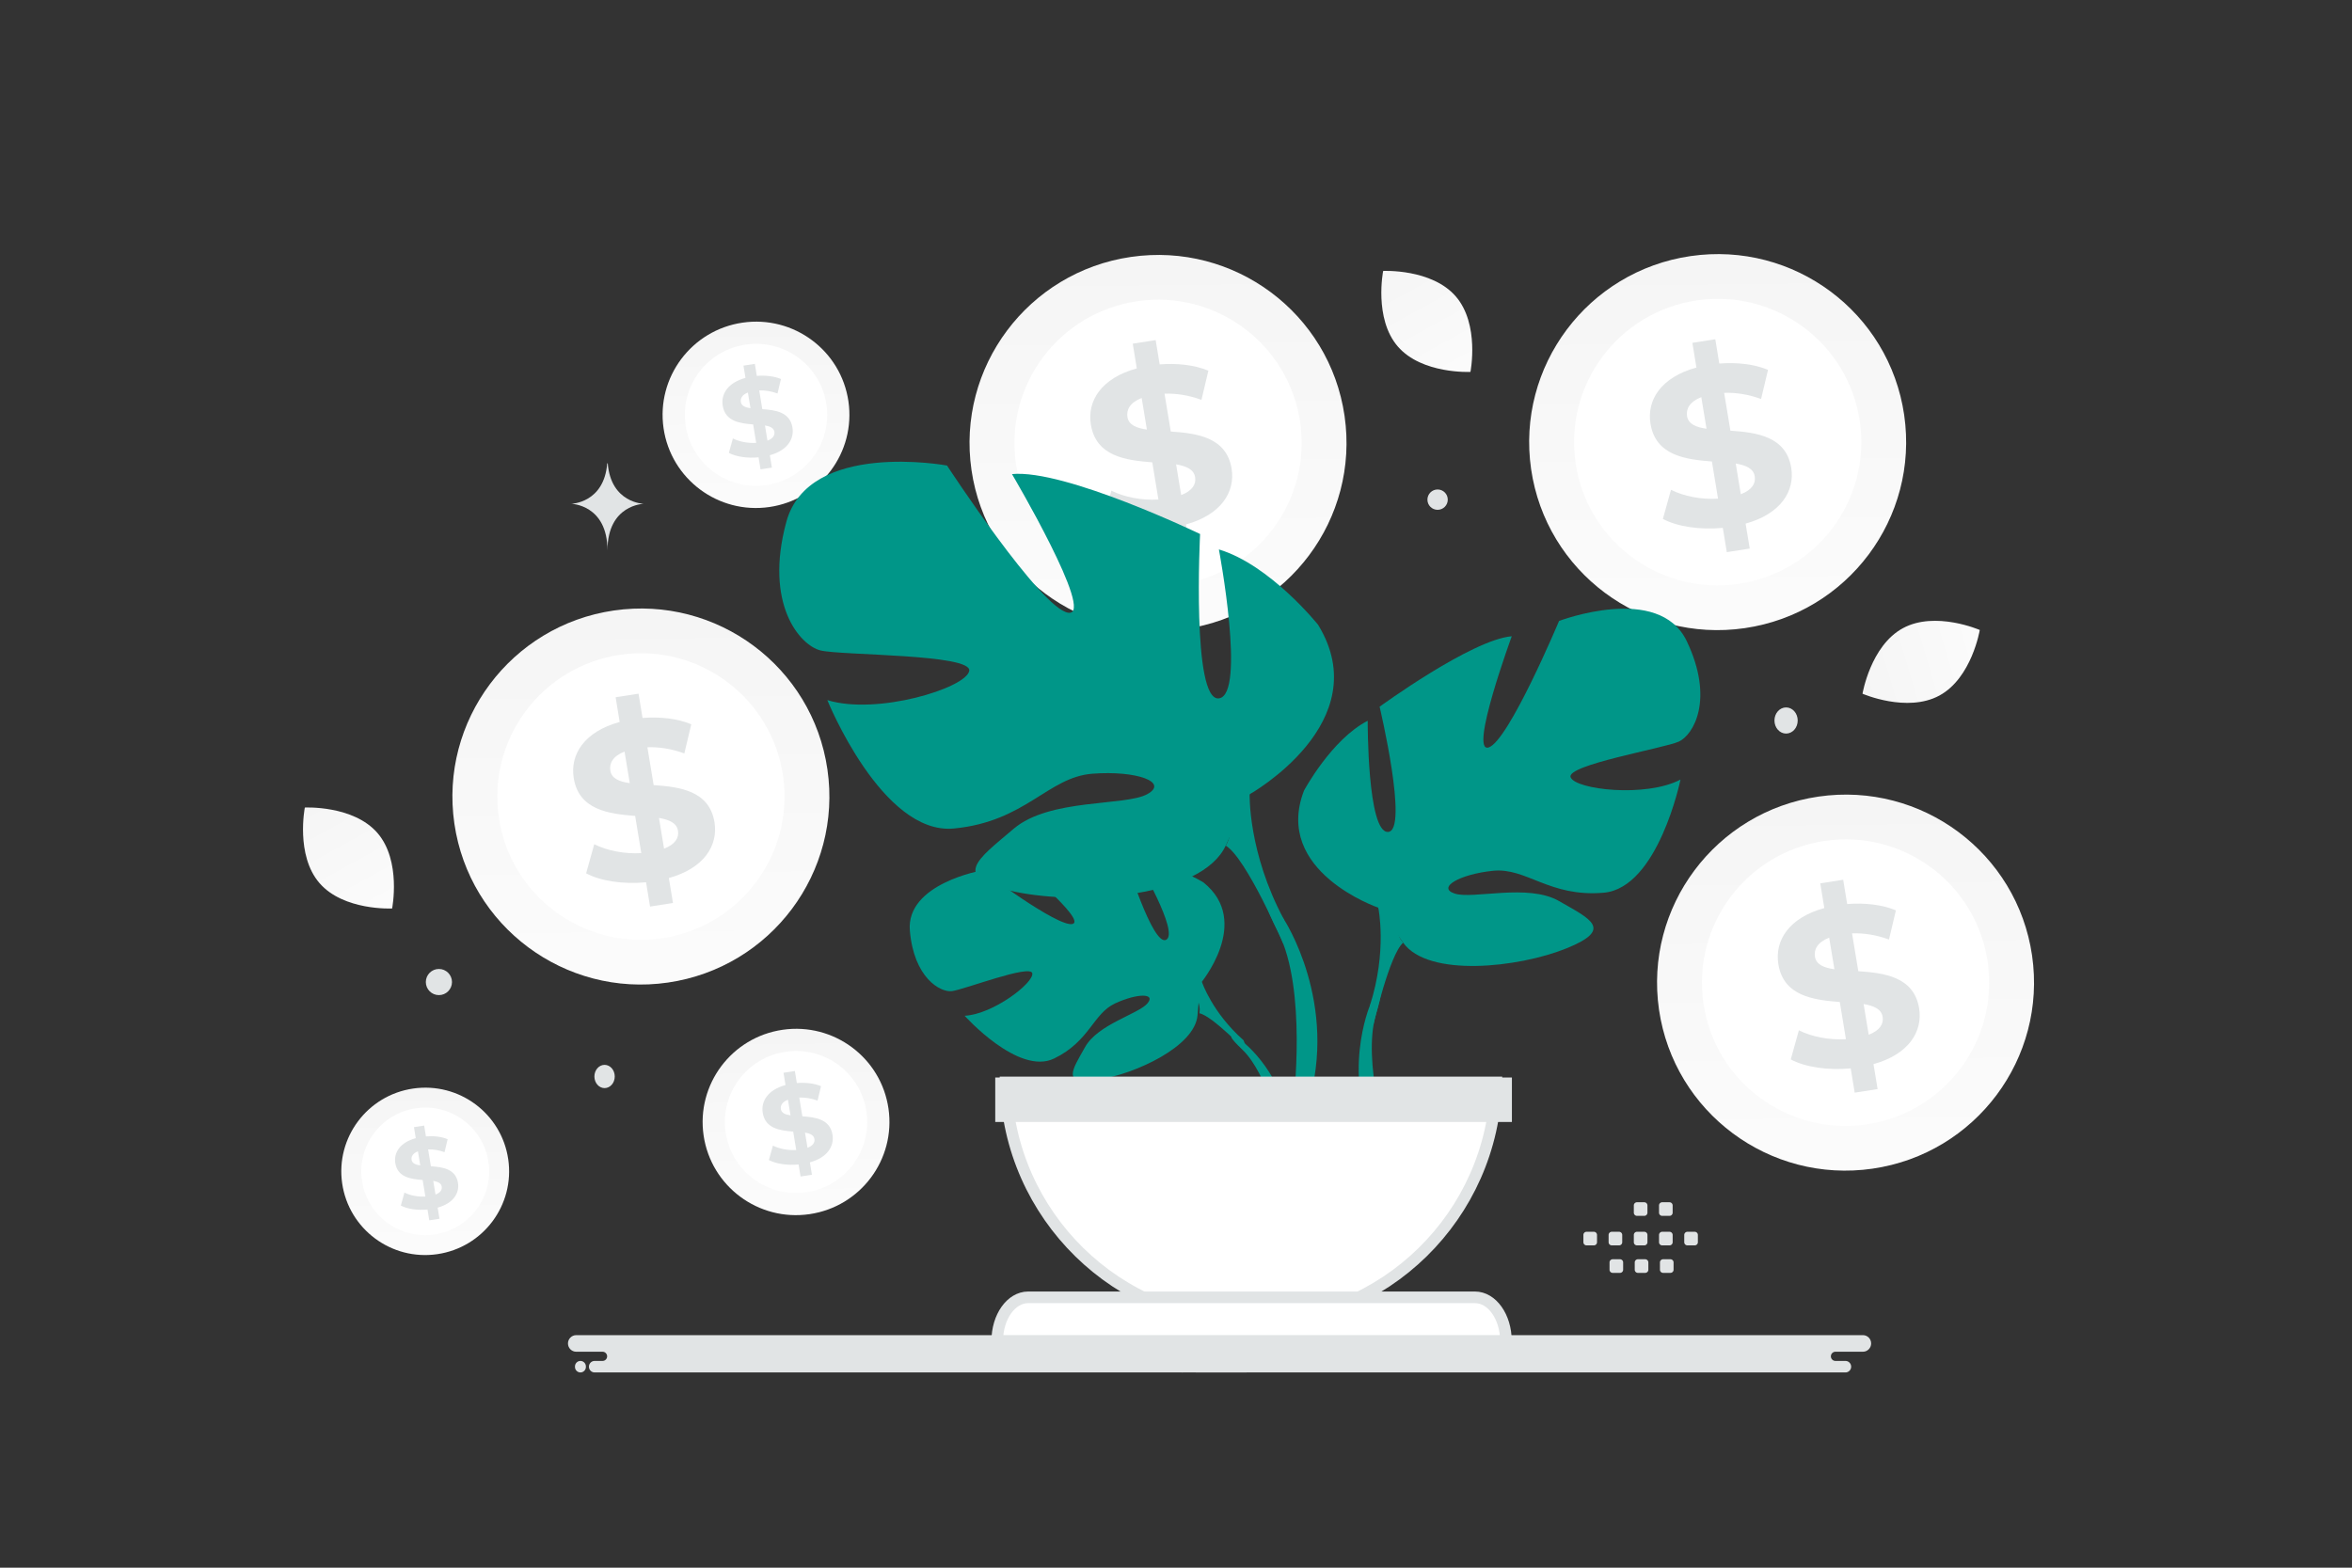 <svg width="900" height="600" viewBox="0 0 900 600" fill="none" xmlns="http://www.w3.org/2000/svg"><rect x="0" y="0" width="900" height="600" fill="#333333" stroke="none"/><path fill="transparent" d="M0 0h900v600H0z"/><path d="M194.48 443.702c2.539 17.506-9.612 33.756-27.167 36.307-17.543 2.551-33.828-9.576-36.379-27.082-2.539-17.495 9.624-33.756 27.166-36.307 17.555-2.551 33.841 9.575 36.38 27.082z" fill="url(#a)"/><path d="M186.923 444.802c1.935 13.335-7.326 25.728-20.698 27.674-13.372 1.935-25.789-7.302-27.723-20.638-1.934-13.347 7.327-25.74 20.698-27.674 13.372-1.947 25.777 7.29 27.723 20.638z" fill="#fff"/><path d="m167.467 462.201.703 4.248-3.905.61-.678-4.138c-3.906.378-7.799-.22-10.21-1.526l1.381-4.957c2.185 1.099 5.162 1.685 8.012 1.514l-1.042-6.336c-4.496-.354-9.569-1.001-10.461-6.421-.665-4.017 1.771-7.936 7.824-9.584l-.691-4.212 3.906-.61.678 4.138c2.964-.232 5.94.086 8.301 1.075l-1.181 4.968c-2.172-.793-4.307-1.123-6.291-1.049l1.067 6.445c4.496.306 9.481.977 10.36 6.324.641 3.956-1.758 7.838-7.773 9.511zm-6.656-16.164-.891-5.384c-1.997.781-2.625 2.002-2.424 3.26.226 1.318 1.507 1.867 3.315 2.124zm8.213 8.106c-.213-1.331-1.469-1.868-3.24-2.185l.867 5.237c1.883-.72 2.574-1.843 2.373-3.052z" fill="#E1E4E5"/><path d="M339.979 424.278c2.827 19.49-10.701 37.58-30.244 40.42-19.531 2.84-37.661-10.66-40.501-30.15-2.827-19.477 10.714-37.58 30.244-40.42 19.544-2.84 37.675 10.66 40.501 30.15z" fill="url(#b)"/><path d="M331.566 425.503c2.154 14.846-8.156 28.642-23.043 30.809-14.887 2.154-28.71-8.129-30.864-22.976-2.153-14.859 8.157-28.656 23.044-30.809 14.886-2.167 28.696 8.116 30.863 22.976z" fill="#fff"/><path d="m309.906 444.873.783 4.729-4.348.68-.755-4.607c-4.348.421-8.682-.245-11.366-1.699l1.538-5.518c2.432 1.223 5.746 1.875 8.919 1.685l-1.16-7.054c-5.005-.394-10.653-1.114-11.646-7.149-.741-4.471 1.971-8.834 8.71-10.669l-.769-4.689 4.348-.68.755 4.608c3.299-.258 6.613.095 9.241 1.196l-1.314 5.531c-2.419-.883-4.795-1.25-7.004-1.168l1.188 7.176c5.005.34 10.556 1.087 11.534 7.04.713 4.404-1.957 8.726-8.654 10.588zm-7.41-17.995-.992-5.994c-2.223.87-2.922 2.229-2.699 3.629.252 1.468 1.678 2.079 3.691 2.365zm9.144 9.024c-.238-1.481-1.636-2.079-3.607-2.432l.964 5.83c2.098-.802 2.866-2.052 2.643-3.398z" fill="#E1E4E5"/><path d="M324.659 153.631c2.827 19.49-10.7 37.58-30.244 40.42-19.53 2.84-37.661-10.66-40.501-30.15-2.826-19.476 10.714-37.58 30.244-40.42 19.544-2.84 37.675 10.66 40.501 30.15z" fill="url(#c)"/><path d="M316.246 154.856c2.154 14.846-8.156 28.643-23.043 30.81-14.887 2.153-28.71-8.13-30.863-22.976-2.154-14.86 8.156-28.657 23.043-30.81 14.887-2.167 28.696 8.116 30.863 22.976z" fill="#fff"/><path d="m294.586 174.226.783 4.73-4.348.68-.755-4.608c-4.348.421-8.682-.245-11.366-1.699l1.538-5.518c2.432 1.223 5.746 1.876 8.92 1.685l-1.161-7.053c-5.005-.395-10.653-1.115-11.646-7.149-.741-4.472 1.971-8.835 8.71-10.67l-.769-4.689 4.348-.679.755 4.607c3.3-.258 6.613.095 9.241 1.196l-1.314 5.532c-2.418-.883-4.795-1.25-7.004-1.169l1.188 7.176c5.005.34 10.556 1.088 11.534 7.041.713 4.403-1.957 8.725-8.654 10.587zm-7.409-17.995-.993-5.993c-2.223.869-2.922 2.229-2.698 3.628.251 1.468 1.677 2.08 3.691 2.365zm9.143 9.025c-.238-1.481-1.636-2.079-3.607-2.433l.965 5.831c2.097-.802 2.866-2.052 2.642-3.398z" fill="#E1E4E5"/><path d="M777.58 365.717c5.703 39.328-21.593 75.831-61.029 81.562-39.409 5.731-75.994-21.511-81.725-60.839-5.704-39.3 21.62-75.831 61.029-81.561 39.436-5.731 76.021 21.51 81.725 60.838z" fill="url(#d)"/><path d="M760.605 368.188c4.345 29.958-16.459 57.797-46.499 62.17-30.039 4.346-57.932-16.405-62.278-46.362-4.345-29.985 16.459-57.824 46.498-62.17 30.04-4.373 57.906 16.378 62.279 46.362z" fill="#fff"/><path d="m716.897 407.275 1.58 9.544-8.774 1.372-1.523-9.298c-8.774.851-17.519-.493-22.936-3.428l3.104-11.134c4.908 2.468 11.594 3.784 17.998 3.4l-2.341-14.233c-10.1-.796-21.497-2.249-23.5-14.426-1.495-9.023 3.978-17.826 17.575-21.529l-1.551-9.462 8.773-1.371 1.524 9.297c6.658-.521 13.344.192 18.647 2.414l-2.651 11.162c-4.881-1.783-9.677-2.523-14.134-2.359l2.398 14.481c10.099.685 21.299 2.194 23.274 14.206 1.439 8.886-3.95 17.607-17.463 21.364zm-14.952-36.311-2.003-12.094c-4.485 1.755-5.896 4.498-5.444 7.322.507 2.962 3.385 4.196 7.447 4.772zm18.45 18.211c-.479-2.99-3.3-4.196-7.278-4.909l1.947 11.765c4.231-1.618 5.783-4.141 5.331-6.856z" fill="#E1E4E5"/><path d="M728.643 158.849c5.703 39.328-21.593 75.831-61.029 81.562-39.409 5.731-75.994-21.511-81.725-60.839-5.704-39.3 21.62-75.831 61.029-81.562 39.436-5.73 76.021 21.511 81.725 60.839z" fill="url(#e)"/><path d="M711.667 161.321c4.346 29.957-16.459 57.796-46.498 62.169-30.039 4.346-57.933-16.405-62.278-46.362-4.346-29.985 16.459-57.824 46.498-62.17 30.039-4.373 57.905 16.378 62.278 46.363z" fill="#fff"/><path d="m667.961 200.407 1.58 9.544-8.774 1.371-1.524-9.297c-8.773.85-17.519-.494-22.935-3.428l3.103-11.135c4.909 2.469 11.595 3.785 17.999 3.401l-2.342-14.234c-10.099-.795-21.497-2.249-23.5-14.425-1.495-9.023 3.978-17.827 17.576-21.529l-1.552-9.462 8.774-1.371 1.523 9.297c6.658-.521 13.344.192 18.648 2.413l-2.652 11.162c-4.88-1.782-9.676-2.523-14.134-2.358l2.398 14.48c10.1.686 21.3 2.194 23.274 14.207 1.439 8.885-3.949 17.607-17.462 21.364zm-14.952-36.311-2.003-12.095c-4.486 1.756-5.896 4.498-5.445 7.323.508 2.962 3.385 4.196 7.448 4.772zm18.45 18.21c-.48-2.989-3.301-4.196-7.279-4.909l1.947 11.766c4.232-1.618 5.783-4.142 5.332-6.857z" fill="#E1E4E5"/><path d="M316.619 294.495c5.704 39.327-21.592 75.831-61.029 81.561-39.409 5.731-75.994-21.51-81.724-60.838-5.704-39.301 21.619-75.831 61.028-81.562 39.437-5.731 76.022 21.511 81.725 60.839z" fill="url(#f)"/><path d="M299.645 296.966c4.345 29.957-16.459 57.796-46.499 62.169-30.039 4.346-57.932-16.405-62.278-46.362-4.345-29.985 16.459-57.824 46.498-62.17 30.04-4.373 57.906 16.378 62.279 46.363z" fill="#fff"/><path d="m255.937 336.052 1.58 9.544-8.774 1.372-1.523-9.297c-8.774.85-17.519-.494-22.936-3.429l3.104-11.134c4.908 2.468 11.594 3.784 17.998 3.4l-2.341-14.233c-10.1-.796-21.497-2.249-23.5-14.426-1.495-9.023 3.978-17.826 17.575-21.529l-1.551-9.461 8.774-1.372 1.523 9.297c6.658-.521 13.344.192 18.647 2.414l-2.651 11.162c-4.881-1.783-9.677-2.523-14.134-2.359l2.398 14.481c10.099.686 21.299 2.194 23.274 14.206 1.439 8.886-3.95 17.607-17.463 21.364zm-14.952-36.311-2.003-12.094c-4.485 1.755-5.896 4.498-5.444 7.322.507 2.962 3.385 4.197 7.447 4.772zm18.45 18.211c-.479-2.99-3.3-4.196-7.278-4.909l1.947 11.765c4.231-1.618 5.783-4.141 5.331-6.856z" fill="#E1E4E5"/><path d="M514.498 159.171c5.704 39.328-21.592 75.831-61.029 81.562-39.409 5.731-75.994-21.511-81.724-60.839-5.704-39.301 21.619-75.831 61.028-81.562 39.437-5.73 76.022 21.511 81.725 60.839z" fill="url(#g)"/><path d="M497.523 161.643c4.345 29.957-16.459 57.796-46.499 62.169-30.039 4.346-57.932-16.405-62.278-46.362-4.345-29.985 16.459-57.824 46.498-62.17 30.039-4.373 57.906 16.378 62.279 46.363z" fill="#fff"/><path d="m453.816 200.729 1.58 9.544-8.774 1.371-1.524-9.297c-8.773.85-17.519-.494-22.935-3.428l3.103-11.135c4.909 2.468 11.595 3.785 17.999 3.401l-2.342-14.234c-10.099-.795-21.497-2.249-23.5-14.426-1.495-9.023 3.978-17.826 17.576-21.528l-1.552-9.462 8.774-1.371 1.523 9.297c6.658-.521 13.344.192 18.648 2.413l-2.652 11.162c-4.88-1.782-9.676-2.523-14.134-2.358l2.398 14.48c10.1.686 21.3 2.194 23.274 14.206 1.439 8.886-3.949 17.607-17.462 21.365zm-14.952-36.311-2.003-12.095c-4.486 1.755-5.896 4.498-5.445 7.323.508 2.962 3.385 4.196 7.448 4.772zm18.45 18.21c-.48-2.989-3.301-4.196-7.279-4.909l1.947 11.765c4.232-1.618 5.783-4.141 5.332-6.856z" fill="#E1E4E5"/><path fill-rule="evenodd" clip-rule="evenodd" d="M220.471 511h263.043c1.726 0 3.137 1.428 3.137 3.172 0 1.745-1.411 3.173-3.137 3.173h-10.585c-.958 0-1.743.793-1.743 1.761 0 .968.785 1.761 1.743 1.761h3.872c1.197 0 2.18.994 2.18 2.204 0 1.211-.983 2.204-2.18 2.204H227.53c-1.197 0-2.18-.989-2.18-2.204 0-1.21.983-2.204 2.18-2.204h3.051c.958 0 1.742-.793 1.742-1.761 0-.968-.784-1.761-1.742-1.761h-10.11c-1.726 0-3.138-1.428-3.138-3.173 0-1.744 1.412-3.172 3.138-3.172zm1.634 14.275c1.152 0 2.094-.952 2.094-2.116v-.175c0-1.165-.942-2.117-2.094-2.117-1.151 0-2.093.952-2.093 2.117v.175c0 1.164.942 2.116 2.093 2.116z" fill="#E1E4E5"/><path fill-rule="evenodd" clip-rule="evenodd" d="M450.76 511h262.114c1.719 0 3.126 1.427 3.126 3.172s-1.407 3.172-3.126 3.172h-10.548c-.955 0-1.736.793-1.736 1.762 0 .968.781 1.761 1.736 1.761h3.858c1.193 0 2.173.994 2.173 2.204 0 1.21-.98 2.204-2.173 2.204H457.795c-1.194 0-2.173-.989-2.173-2.204 0-1.21.979-2.204 2.173-2.204h3.04c.954 0 1.736-.793 1.736-1.761 0-.969-.782-1.762-1.736-1.762H450.76c-1.72 0-3.127-1.427-3.127-3.172S449.04 511 450.76 511zm1.629 14.275c1.148 0 2.086-.952 2.086-2.116v-.176c0-1.164-.938-2.116-2.086-2.116s-2.086.952-2.086 2.116v.176c0 1.164.938 2.116 2.086 2.116z" fill="#E1E4E5"/><path d="M459.242 376.58s20.102-23.776 1.239-38.871c0 0-13.774-8.457-25.009-7.771 0 0 15.915 27.056 10.764 29.752-5.15 2.688-15.588-31.447-15.588-31.447s-31.345-3.08-41.434 1.833c0 0 26.802 22.235 21.158 23.56-5.645 1.325-34.589-20.502-34.589-20.502s-29.179 5.037-27.622 23.074c1.557 18.046 11.608 23.614 16.029 23.137 4.422-.478 30.266-10.483 30.828-6.809.563 3.674-14.996 15.666-25.89 16.228 0 0 20.573 22.997 34.239 16.358 13.675-6.638 14.837-17.159 23.361-21.102 8.523-3.944 15.794-3.936 12.276.084-3.517 4.028-18.939 7.933-23.816 16.675-4.869 8.741-9.245 14.633 4.9 12.477 14.145-2.157 37.134-12.654 38.144-24.669l1.01-12.007z" fill="#009688"/><path d="M362.504 356.232s79.824-3.066 97.455 19.685c0 0 3.895 11.638 15.894 22.232l1.868 5.079s-13.836-14.536-18.78-15.414c0 0 7.745-28.188-96.437-31.582z" fill="#009688"/><path d="M475.566 398.711s16.702 12.799 17.866 35.662l-3.029.278s-5.334-23.643-14.979-32.887.142-3.053.142-3.053zm51.835-51.326s-40.379-13.816-28.415-44.812c0 0 10.528-19.62 24.371-26.709 0 0-.185 42.992 7.807 42.534 7.992-.458-3.247-47.919-3.247-47.919s35.159-25.653 50.566-26.968c0 0-16.479 44.965-8.845 42.555 7.633-2.41 26.944-48.408 26.944-48.408s38.197-14.585 48.855 7.712c10.648 22.298 2.554 35.915-3.031 38.462-5.587 2.538-43.27 8.95-41.398 13.659 1.871 4.709 28.694 7.873 42.042.875 0 0-8.537 41.49-29.392 43.301-20.866 1.803-29.54-9.735-42.414-8.39-12.873 1.354-21.519 6.48-14.55 8.731 6.971 2.26 28.03-3.982 39.888 2.856 11.851 6.849 21.137 10.701 2.819 18.107-18.317 7.405-52.941 11.23-62.47-2.178l-9.53-13.408z" fill="#009688"/><path d="M628.722 256.021s-96.42 52.063-101.321 91.364c0 0 3.538 16.534-3.211 37.477l1.346 7.336s6.168-26.907 11.395-31.405c.001.008-28.873-28.05 91.791-104.772z" fill="#009688"/><path d="M524.191 384.871s-11.395 26.948 2.99 54.558l3.871-1.836s-9.866-31.511-4.568-49.243c5.287-17.739-2.293-3.479-2.293-3.479zm-46.001-80.887s49.075-27.522 26.174-64.867c0 0-18.319-22.933-37.947-28.832 0 0 10.464 55.689 0 57-10.473 1.311-7.2-62.9-7.2-62.9s-51.693-24.899-71.975-22.933c0 0 32.055 54.379 21.591 53.068-10.473-1.311-46.456-56.345-46.456-56.345s-53.002-9.824-61.502 21.622c-8.51 31.445 5.236 47.177 13.082 49.144 7.855 1.966 58.23 1.31 56.921 7.865-1.31 6.555-35.329 17.034-54.303 11.144 0 0 20.937 51.756 48.42 49.143 27.483-2.622 35.984-19.655 52.993-20.966 17.01-1.311 29.447 3.277 20.938 7.865-8.51 4.589-37.293 1.506-51.039 13.199-13.737 11.701-24.864 18.902.655 24.146 25.519 5.244 71.321 1.967 80.476-17.689l9.172-19.664z" fill="#009688"/><path d="M325.084 209.637s137.396 44.556 153.097 94.346c0 0-.655 22.278 13.082 47.833v9.832s-14.391-33.412-22.246-38c.009-.009 30.764-43.254-143.933-114.011z" fill="#009688"/><path d="M491.272 351.816s21.194 32.225 9.111 71.448l-5.449-1.471s5.29-43.2-5.794-64.928c-11.092-21.729 2.132-5.049 2.132-5.049z" fill="#009688"/><path d="M384.817 414.274c1.18 50.912 42.757 91.81 93.874 91.81 51.107 0 92.684-40.898 93.864-91.81H384.817z" fill="#fff" stroke="#E1E4E5" stroke-width="4.449"/><path d="M381.605 513.21h194.634c0-9.206-5.3-16.683-11.846-16.683h-170.96c-6.528 0-11.828 7.464-11.828 16.683z" fill="#fff" stroke="#E1E4E5" stroke-width="4.449"/><path d="M380.834 412.393h197.702v17.02H380.834v-17.02z" fill="#E1E4E5"/><path fill-rule="evenodd" clip-rule="evenodd" d="M607.107 471.435h2.782c.673 0 1.215.548 1.215 1.215v2.782c0 .672-.548 1.214-1.215 1.214h-2.782a1.218 1.218 0 0 1-1.214-1.214v-2.782a1.212 1.212 0 0 1 1.214-1.215zm9.646 0h2.782a1.22 1.22 0 0 1 1.214 1.215v2.782c0 .672-.547 1.214-1.214 1.214h-2.782a1.22 1.22 0 0 1-1.215-1.214v-2.782a1.22 1.22 0 0 1 1.215-1.215zm9.651 0h2.783a1.22 1.22 0 0 1 1.214 1.215v2.782c0 .672-.547 1.214-1.214 1.214h-2.783a1.218 1.218 0 0 1-1.214-1.214v-2.782a1.212 1.212 0 0 1 1.214-1.215zm9.647 0h2.782a1.22 1.22 0 0 1 1.214 1.215v2.782c0 .672-.547 1.214-1.214 1.214h-2.782a1.22 1.22 0 0 1-1.22-1.214v-2.782a1.228 1.228 0 0 1 1.22-1.215zm9.646 0h2.782c.673 0 1.22.548 1.22 1.215v2.782c0 .672-.547 1.214-1.22 1.214h-2.782a1.218 1.218 0 0 1-1.214-1.214v-2.782a1.22 1.22 0 0 1 1.214-1.215zm-28.59 10.518h2.782a1.22 1.22 0 0 1 1.214 1.215v2.788c0 .667-.547 1.214-1.214 1.214h-2.782a1.215 1.215 0 0 1-1.215-1.214v-2.783a1.214 1.214 0 0 1 1.215-1.22zm9.646 0h2.782a1.22 1.22 0 0 1 1.214 1.215v2.788c0 .667-.547 1.214-1.214 1.214h-2.782a1.22 1.22 0 0 1-1.215-1.214v-2.783a1.214 1.214 0 0 1 1.215-1.22zm9.646 0h2.782c.673 0 1.22.548 1.22 1.215v2.788a1.22 1.22 0 0 1-1.22 1.214h-2.782a1.22 1.22 0 0 1-1.215-1.214v-2.783c0-.672.548-1.22 1.215-1.22zm-9.995-21.817h2.783c.667 0 1.214.547 1.214 1.214v2.782c0 .673-.547 1.214-1.214 1.214h-2.783a1.218 1.218 0 0 1-1.214-1.214v-2.782a1.211 1.211 0 0 1 1.214-1.214zm9.647 0h2.782c.667 0 1.214.547 1.214 1.214v2.782c0 .673-.547 1.214-1.214 1.214h-2.782a1.22 1.22 0 0 1-1.22-1.214v-2.782a1.228 1.228 0 0 1 1.22-1.214z" fill="#E1E4E5"/><ellipse rx="3.893" ry="4.449" transform="matrix(1 0 0 -1 231.343 412)" fill="#E1E4E5"/><ellipse rx="4.449" ry="5.005" transform="matrix(1 0 0 -1 683.451 275.756)" fill="#E1E4E5"/><circle r="3.893" transform="matrix(1 0 0 -1 550.102 191.229)" fill="#E1E4E5"/><circle r="5.005" transform="matrix(1 0 0 -1 167.948 375.854)" fill="#E1E4E5"/><ellipse cx="345.343" cy="200.683" rx="5.561" ry="4.449" fill="#009688"/><path d="M232.559 177.327h-.202c-1.197 15.257-13.804 15.492-13.804 15.492s13.902.244 13.902 17.874c0-17.63 13.903-17.874 13.903-17.874s-12.603-.235-13.799-15.492z" fill="#E1E4E5"/><path d="M742.129 266.199c12.39-6.732 15.439-25.083 15.439-25.083s-17.045-7.424-29.432-.681c-12.39 6.732-15.442 25.072-15.442 25.072s17.044 7.424 29.435.692z" fill="url(#h)"/><path d="M534.87 132.604c9.219 10.67 27.798 9.736 27.798 9.736s3.619-18.236-5.61-28.9c-9.219-10.67-27.788-9.741-27.788-9.741s-3.619 18.235 5.6 28.905z" fill="url(#i)"/><path d="M122.245 337.971c9.22 10.67 27.798 9.736 27.798 9.736s3.619-18.236-5.61-28.9c-9.219-10.67-27.788-9.741-27.788-9.741s-3.619 18.235 5.6 28.905z" fill="url(#j)"/><defs><linearGradient id="a" x1="164.076" y1="516.267" x2="162.105" y2="346.587" gradientUnits="userSpaceOnUse"><stop stop-color="#fff"/><stop offset="1" stop-color="#EEE"/></linearGradient><linearGradient id="b" x1="306.131" y1="505.064" x2="303.937" y2="316.161" gradientUnits="userSpaceOnUse"><stop stop-color="#fff"/><stop offset="1" stop-color="#EEE"/></linearGradient><linearGradient id="c" x1="290.811" y1="234.417" x2="288.617" y2="45.514" gradientUnits="userSpaceOnUse"><stop stop-color="#fff"/><stop offset="1" stop-color="#EEE"/></linearGradient><linearGradient id="d" x1="709.279" y1="528.732" x2="704.852" y2="147.553" gradientUnits="userSpaceOnUse"><stop stop-color="#fff"/><stop offset="1" stop-color="#EEE"/></linearGradient><linearGradient id="e" x1="660.342" y1="321.864" x2="655.915" y2="-59.315" gradientUnits="userSpaceOnUse"><stop stop-color="#fff"/><stop offset="1" stop-color="#EEE"/></linearGradient><linearGradient id="f" x1="248.319" y1="457.509" x2="243.891" y2="76.33" gradientUnits="userSpaceOnUse"><stop stop-color="#fff"/><stop offset="1" stop-color="#EEE"/></linearGradient><linearGradient id="g" x1="446.198" y1="322.186" x2="441.77" y2="-58.993" gradientUnits="userSpaceOnUse"><stop stop-color="#fff"/><stop offset="1" stop-color="#EEE"/></linearGradient><linearGradient id="h" x1="786.014" y1="237.749" x2="658.674" y2="275.606" gradientUnits="userSpaceOnUse"><stop stop-color="#fff"/><stop offset="1" stop-color="#EEE"/></linearGradient><linearGradient id="i" x1="572.022" y1="169.414" x2="507.885" y2="53.074" gradientUnits="userSpaceOnUse"><stop stop-color="#fff"/><stop offset="1" stop-color="#EEE"/></linearGradient><linearGradient id="j" x1="159.398" y1="374.781" x2="95.26" y2="258.441" gradientUnits="userSpaceOnUse"><stop stop-color="#fff"/><stop offset="1" stop-color="#EEE"/></linearGradient></defs></svg>